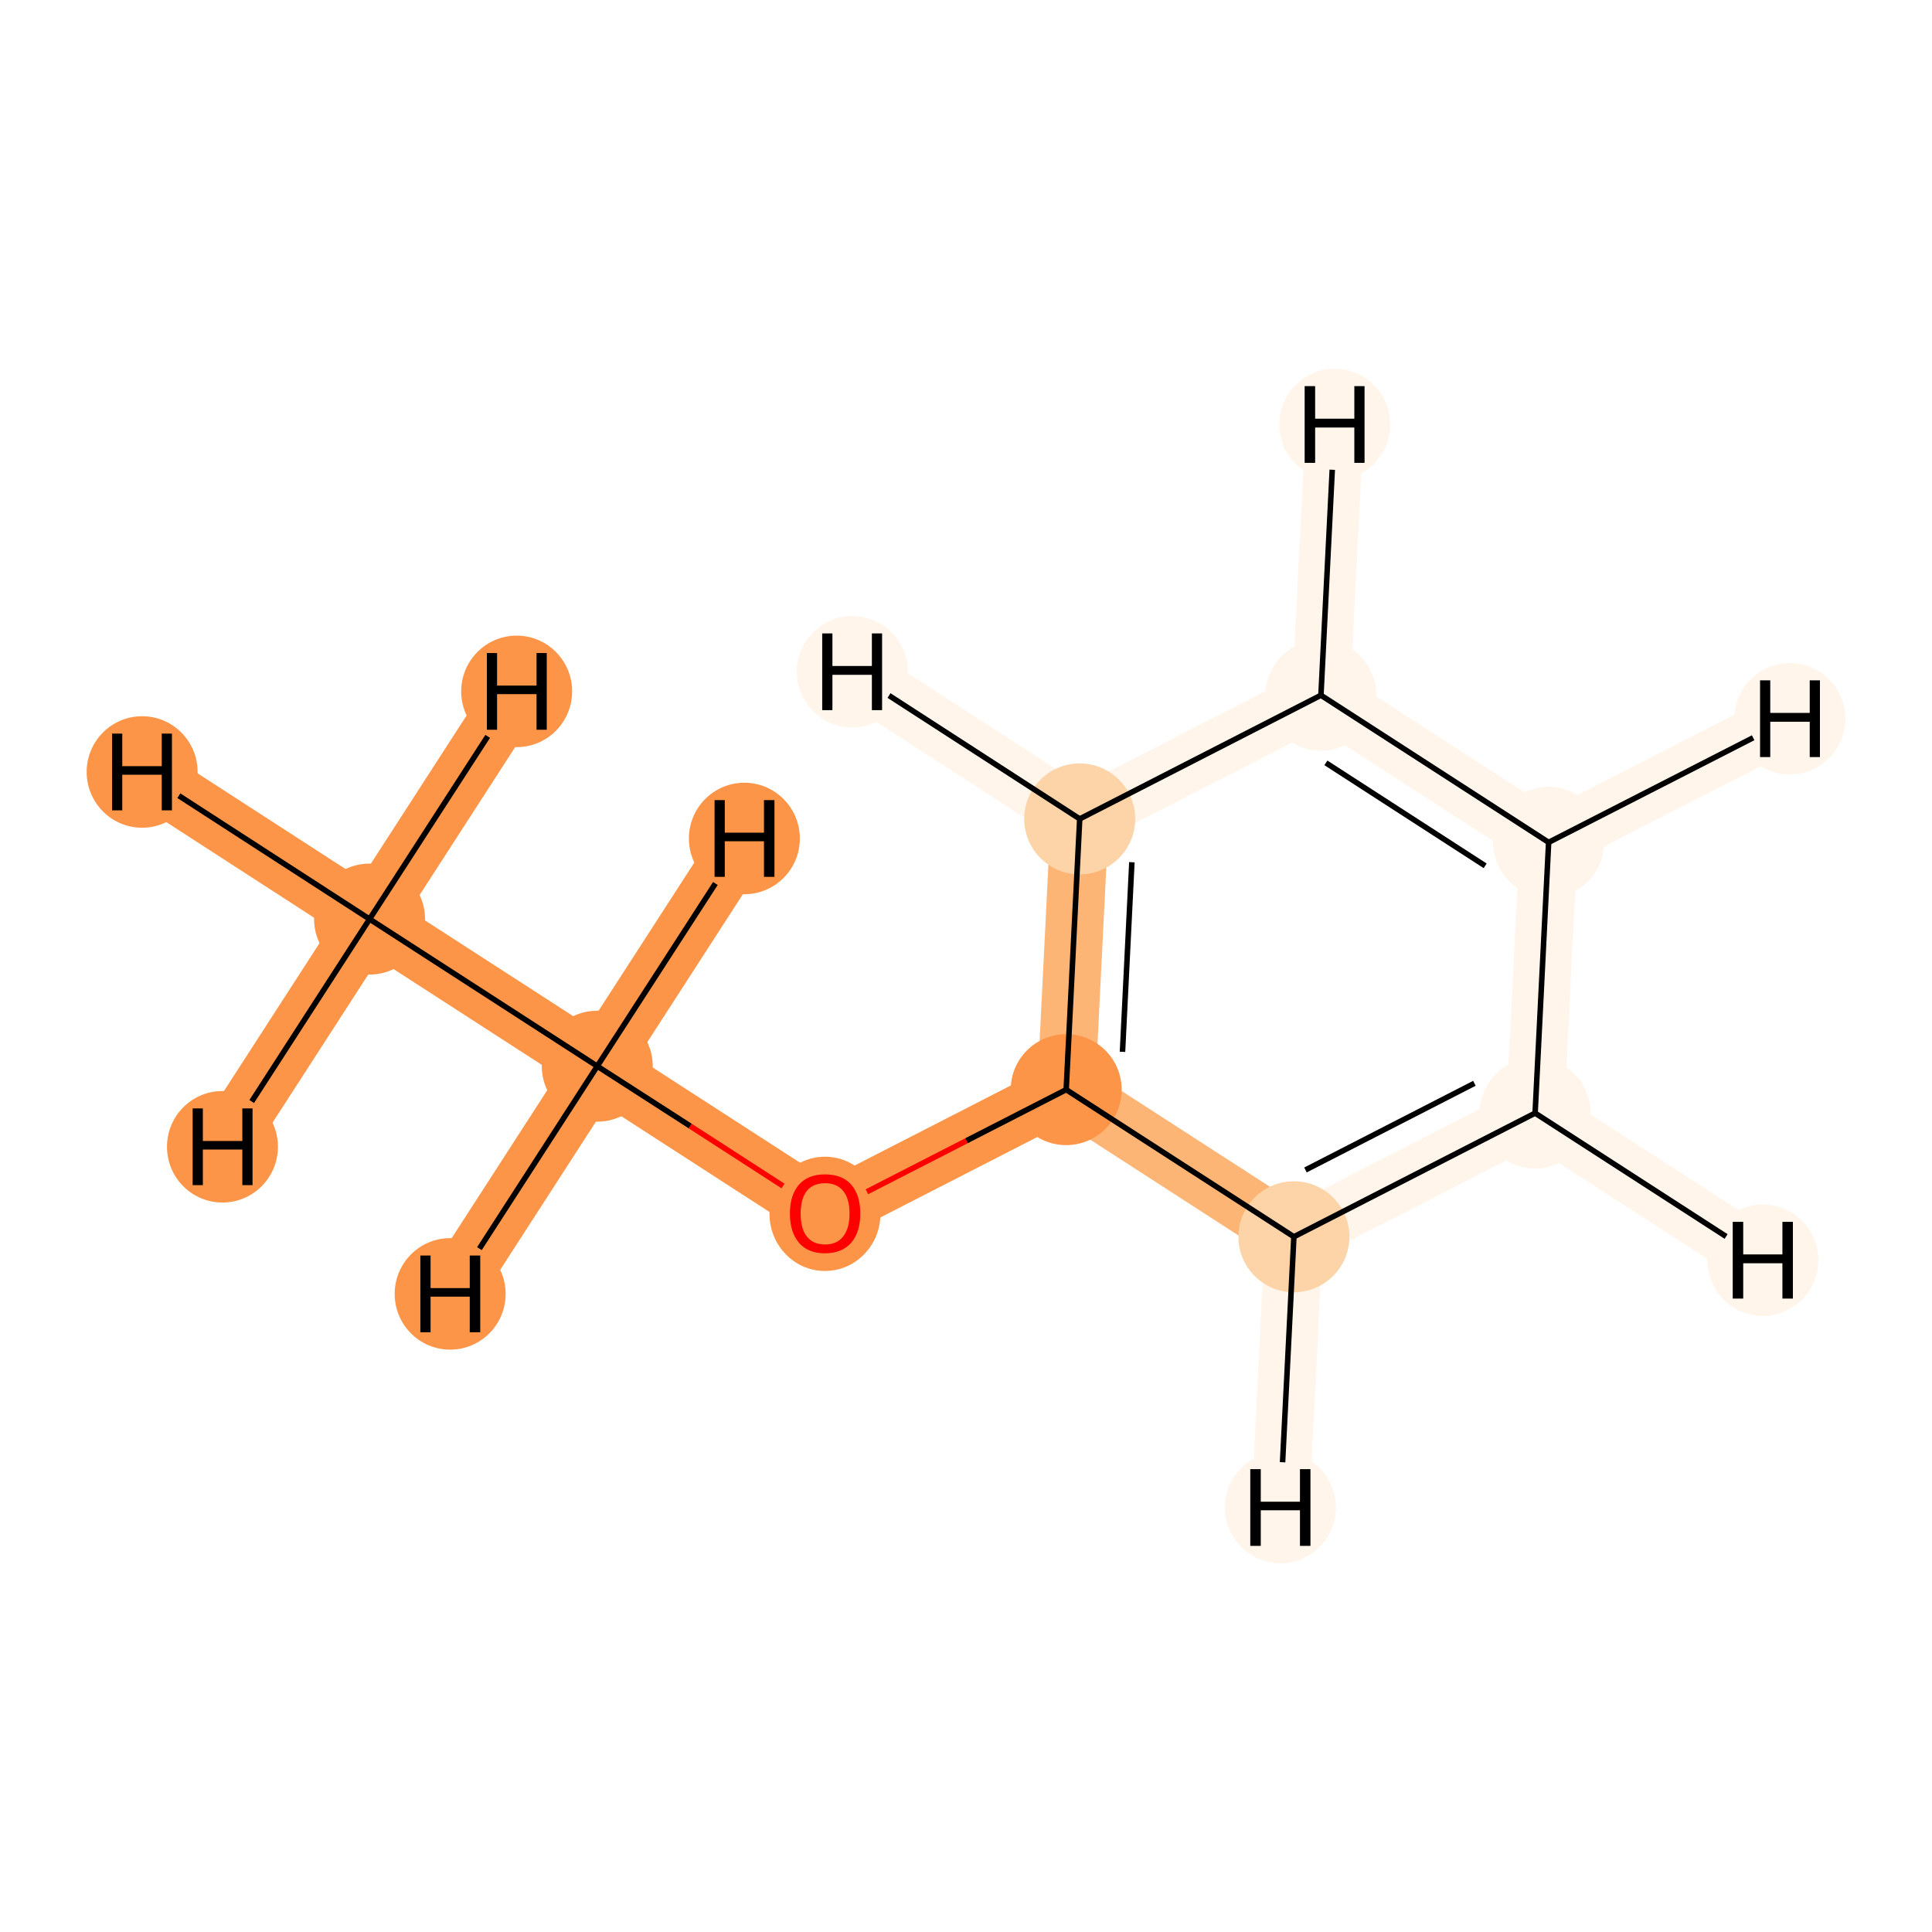 <?xml version='1.0' encoding='iso-8859-1'?>
<svg version='1.1' baseProfile='full'
              xmlns='http://www.w3.org/2000/svg'
                      xmlns:rdkit='http://www.rdkit.org/xml'
                      xmlns:xlink='http://www.w3.org/1999/xlink'
                  xml:space='preserve'
width='700px' height='700px' viewBox='0 0 700 700'>
<!-- END OF HEADER -->
<rect style='opacity:1.0;fill:#FFFFFF;stroke:none' width='700.0' height='700.0' x='0.0' y='0.0'> </rect>
<path d='M 133.9,333.0 L 216.4,386.3' style='fill:none;fill-rule:evenodd;stroke:#FD9548;stroke-width:21.0px;stroke-linecap:butt;stroke-linejoin:miter;stroke-opacity:1' />
<path d='M 133.9,333.0 L 51.5,279.7' style='fill:none;fill-rule:evenodd;stroke:#FD9548;stroke-width:21.0px;stroke-linecap:butt;stroke-linejoin:miter;stroke-opacity:1' />
<path d='M 133.9,333.0 L 187.2,250.5' style='fill:none;fill-rule:evenodd;stroke:#FD9548;stroke-width:21.0px;stroke-linecap:butt;stroke-linejoin:miter;stroke-opacity:1' />
<path d='M 133.9,333.0 L 80.6,415.5' style='fill:none;fill-rule:evenodd;stroke:#FD9548;stroke-width:21.0px;stroke-linecap:butt;stroke-linejoin:miter;stroke-opacity:1' />
<path d='M 216.4,386.3 L 298.9,439.6' style='fill:none;fill-rule:evenodd;stroke:#FD9548;stroke-width:21.0px;stroke-linecap:butt;stroke-linejoin:miter;stroke-opacity:1' />
<path d='M 216.4,386.3 L 269.7,303.8' style='fill:none;fill-rule:evenodd;stroke:#FD9548;stroke-width:21.0px;stroke-linecap:butt;stroke-linejoin:miter;stroke-opacity:1' />
<path d='M 216.4,386.3 L 163.1,468.8' style='fill:none;fill-rule:evenodd;stroke:#FD9548;stroke-width:21.0px;stroke-linecap:butt;stroke-linejoin:miter;stroke-opacity:1' />
<path d='M 298.9,439.6 L 386.3,394.8' style='fill:none;fill-rule:evenodd;stroke:#FD9548;stroke-width:21.0px;stroke-linecap:butt;stroke-linejoin:miter;stroke-opacity:1' />
<path d='M 386.3,394.8 L 391.2,296.7' style='fill:none;fill-rule:evenodd;stroke:#FDB576;stroke-width:21.0px;stroke-linecap:butt;stroke-linejoin:miter;stroke-opacity:1' />
<path d='M 386.3,394.8 L 468.8,448.1' style='fill:none;fill-rule:evenodd;stroke:#FDB576;stroke-width:21.0px;stroke-linecap:butt;stroke-linejoin:miter;stroke-opacity:1' />
<path d='M 391.2,296.7 L 478.6,251.9' style='fill:none;fill-rule:evenodd;stroke:#FFF5EB;stroke-width:21.0px;stroke-linecap:butt;stroke-linejoin:miter;stroke-opacity:1' />
<path d='M 391.2,296.7 L 308.8,243.4' style='fill:none;fill-rule:evenodd;stroke:#FFF5EB;stroke-width:21.0px;stroke-linecap:butt;stroke-linejoin:miter;stroke-opacity:1' />
<path d='M 478.6,251.9 L 561.1,305.2' style='fill:none;fill-rule:evenodd;stroke:#FFF5EB;stroke-width:21.0px;stroke-linecap:butt;stroke-linejoin:miter;stroke-opacity:1' />
<path d='M 478.6,251.9 L 483.6,153.8' style='fill:none;fill-rule:evenodd;stroke:#FFF5EB;stroke-width:21.0px;stroke-linecap:butt;stroke-linejoin:miter;stroke-opacity:1' />
<path d='M 561.1,305.2 L 556.2,403.3' style='fill:none;fill-rule:evenodd;stroke:#FFF5EB;stroke-width:21.0px;stroke-linecap:butt;stroke-linejoin:miter;stroke-opacity:1' />
<path d='M 561.1,305.2 L 648.5,260.4' style='fill:none;fill-rule:evenodd;stroke:#FFF5EB;stroke-width:21.0px;stroke-linecap:butt;stroke-linejoin:miter;stroke-opacity:1' />
<path d='M 556.2,403.3 L 468.8,448.1' style='fill:none;fill-rule:evenodd;stroke:#FFF5EB;stroke-width:21.0px;stroke-linecap:butt;stroke-linejoin:miter;stroke-opacity:1' />
<path d='M 556.2,403.3 L 638.7,456.6' style='fill:none;fill-rule:evenodd;stroke:#FFF5EB;stroke-width:21.0px;stroke-linecap:butt;stroke-linejoin:miter;stroke-opacity:1' />
<path d='M 468.8,448.1 L 463.9,546.2' style='fill:none;fill-rule:evenodd;stroke:#FFF5EB;stroke-width:21.0px;stroke-linecap:butt;stroke-linejoin:miter;stroke-opacity:1' />
<ellipse cx='133.9' cy='333.0' rx='19.6' ry='19.6'  style='fill:#FD9548;fill-rule:evenodd;stroke:#FD9548;stroke-width:1.0px;stroke-linecap:butt;stroke-linejoin:miter;stroke-opacity:1' />
<ellipse cx='216.4' cy='386.3' rx='19.6' ry='19.6'  style='fill:#FD9548;fill-rule:evenodd;stroke:#FD9548;stroke-width:1.0px;stroke-linecap:butt;stroke-linejoin:miter;stroke-opacity:1' />
<ellipse cx='298.9' cy='439.8' rx='19.6' ry='20.2'  style='fill:#FD9548;fill-rule:evenodd;stroke:#FD9548;stroke-width:1.0px;stroke-linecap:butt;stroke-linejoin:miter;stroke-opacity:1' />
<ellipse cx='386.3' cy='394.8' rx='19.6' ry='19.6'  style='fill:#FD9548;fill-rule:evenodd;stroke:#FD9548;stroke-width:1.0px;stroke-linecap:butt;stroke-linejoin:miter;stroke-opacity:1' />
<ellipse cx='391.2' cy='296.7' rx='19.6' ry='19.6'  style='fill:#FDD3A8;fill-rule:evenodd;stroke:#FDD3A8;stroke-width:1.0px;stroke-linecap:butt;stroke-linejoin:miter;stroke-opacity:1' />
<ellipse cx='478.6' cy='251.9' rx='19.6' ry='19.6'  style='fill:#FFF5EB;fill-rule:evenodd;stroke:#FFF5EB;stroke-width:1.0px;stroke-linecap:butt;stroke-linejoin:miter;stroke-opacity:1' />
<ellipse cx='561.1' cy='305.2' rx='19.6' ry='19.6'  style='fill:#FFF5EB;fill-rule:evenodd;stroke:#FFF5EB;stroke-width:1.0px;stroke-linecap:butt;stroke-linejoin:miter;stroke-opacity:1' />
<ellipse cx='556.2' cy='403.3' rx='19.6' ry='19.6'  style='fill:#FFF5EB;fill-rule:evenodd;stroke:#FFF5EB;stroke-width:1.0px;stroke-linecap:butt;stroke-linejoin:miter;stroke-opacity:1' />
<ellipse cx='468.8' cy='448.1' rx='19.6' ry='19.6'  style='fill:#FDD3A8;fill-rule:evenodd;stroke:#FDD3A8;stroke-width:1.0px;stroke-linecap:butt;stroke-linejoin:miter;stroke-opacity:1' />
<ellipse cx='51.5' cy='279.7' rx='19.6' ry='19.7'  style='fill:#FD9548;fill-rule:evenodd;stroke:#FD9548;stroke-width:1.0px;stroke-linecap:butt;stroke-linejoin:miter;stroke-opacity:1' />
<ellipse cx='187.2' cy='250.5' rx='19.6' ry='19.7'  style='fill:#FD9548;fill-rule:evenodd;stroke:#FD9548;stroke-width:1.0px;stroke-linecap:butt;stroke-linejoin:miter;stroke-opacity:1' />
<ellipse cx='80.6' cy='415.5' rx='19.6' ry='19.7'  style='fill:#FD9548;fill-rule:evenodd;stroke:#FD9548;stroke-width:1.0px;stroke-linecap:butt;stroke-linejoin:miter;stroke-opacity:1' />
<ellipse cx='269.7' cy='303.8' rx='19.6' ry='19.7'  style='fill:#FD9548;fill-rule:evenodd;stroke:#FD9548;stroke-width:1.0px;stroke-linecap:butt;stroke-linejoin:miter;stroke-opacity:1' />
<ellipse cx='163.1' cy='468.8' rx='19.6' ry='19.7'  style='fill:#FD9548;fill-rule:evenodd;stroke:#FD9548;stroke-width:1.0px;stroke-linecap:butt;stroke-linejoin:miter;stroke-opacity:1' />
<ellipse cx='308.8' cy='243.4' rx='19.6' ry='19.7'  style='fill:#FFF5EB;fill-rule:evenodd;stroke:#FFF5EB;stroke-width:1.0px;stroke-linecap:butt;stroke-linejoin:miter;stroke-opacity:1' />
<ellipse cx='483.6' cy='153.8' rx='19.6' ry='19.7'  style='fill:#FFF5EB;fill-rule:evenodd;stroke:#FFF5EB;stroke-width:1.0px;stroke-linecap:butt;stroke-linejoin:miter;stroke-opacity:1' />
<ellipse cx='648.5' cy='260.4' rx='19.6' ry='19.7'  style='fill:#FFF5EB;fill-rule:evenodd;stroke:#FFF5EB;stroke-width:1.0px;stroke-linecap:butt;stroke-linejoin:miter;stroke-opacity:1' />
<ellipse cx='638.7' cy='456.6' rx='19.6' ry='19.7'  style='fill:#FFF5EB;fill-rule:evenodd;stroke:#FFF5EB;stroke-width:1.0px;stroke-linecap:butt;stroke-linejoin:miter;stroke-opacity:1' />
<ellipse cx='463.9' cy='546.2' rx='19.6' ry='19.7'  style='fill:#FFF5EB;fill-rule:evenodd;stroke:#FFF5EB;stroke-width:1.0px;stroke-linecap:butt;stroke-linejoin:miter;stroke-opacity:1' />
<path class='bond-0 atom-0 atom-1' d='M 133.9,333.0 L 216.4,386.3' style='fill:none;fill-rule:evenodd;stroke:#000000;stroke-width:2.0px;stroke-linecap:butt;stroke-linejoin:miter;stroke-opacity:1' />
<path class='bond-9 atom-0 atom-9' d='M 133.9,333.0 L 64.8,288.3' style='fill:none;fill-rule:evenodd;stroke:#000000;stroke-width:2.0px;stroke-linecap:butt;stroke-linejoin:miter;stroke-opacity:1' />
<path class='bond-10 atom-0 atom-10' d='M 133.9,333.0 L 176.7,266.8' style='fill:none;fill-rule:evenodd;stroke:#000000;stroke-width:2.0px;stroke-linecap:butt;stroke-linejoin:miter;stroke-opacity:1' />
<path class='bond-11 atom-0 atom-11' d='M 133.9,333.0 L 91.2,399.1' style='fill:none;fill-rule:evenodd;stroke:#000000;stroke-width:2.0px;stroke-linecap:butt;stroke-linejoin:miter;stroke-opacity:1' />
<path class='bond-1 atom-1 atom-2' d='M 216.4,386.3 L 250.1,408.0' style='fill:none;fill-rule:evenodd;stroke:#000000;stroke-width:2.0px;stroke-linecap:butt;stroke-linejoin:miter;stroke-opacity:1' />
<path class='bond-1 atom-1 atom-2' d='M 250.1,408.0 L 283.7,429.7' style='fill:none;fill-rule:evenodd;stroke:#FF0000;stroke-width:2.0px;stroke-linecap:butt;stroke-linejoin:miter;stroke-opacity:1' />
<path class='bond-12 atom-1 atom-12' d='M 216.4,386.3 L 259.2,320.1' style='fill:none;fill-rule:evenodd;stroke:#000000;stroke-width:2.0px;stroke-linecap:butt;stroke-linejoin:miter;stroke-opacity:1' />
<path class='bond-13 atom-1 atom-13' d='M 216.4,386.3 L 173.7,452.4' style='fill:none;fill-rule:evenodd;stroke:#000000;stroke-width:2.0px;stroke-linecap:butt;stroke-linejoin:miter;stroke-opacity:1' />
<path class='bond-2 atom-2 atom-3' d='M 314.1,431.8 L 350.2,413.3' style='fill:none;fill-rule:evenodd;stroke:#FF0000;stroke-width:2.0px;stroke-linecap:butt;stroke-linejoin:miter;stroke-opacity:1' />
<path class='bond-2 atom-2 atom-3' d='M 350.2,413.3 L 386.3,394.8' style='fill:none;fill-rule:evenodd;stroke:#000000;stroke-width:2.0px;stroke-linecap:butt;stroke-linejoin:miter;stroke-opacity:1' />
<path class='bond-3 atom-3 atom-4' d='M 386.3,394.8 L 391.2,296.7' style='fill:none;fill-rule:evenodd;stroke:#000000;stroke-width:2.0px;stroke-linecap:butt;stroke-linejoin:miter;stroke-opacity:1' />
<path class='bond-3 atom-3 atom-4' d='M 406.7,381.1 L 410.1,312.4' style='fill:none;fill-rule:evenodd;stroke:#000000;stroke-width:2.0px;stroke-linecap:butt;stroke-linejoin:miter;stroke-opacity:1' />
<path class='bond-8 atom-8 atom-3' d='M 468.8,448.1 L 386.3,394.8' style='fill:none;fill-rule:evenodd;stroke:#000000;stroke-width:2.0px;stroke-linecap:butt;stroke-linejoin:miter;stroke-opacity:1' />
<path class='bond-4 atom-4 atom-5' d='M 391.2,296.7 L 478.6,251.9' style='fill:none;fill-rule:evenodd;stroke:#000000;stroke-width:2.0px;stroke-linecap:butt;stroke-linejoin:miter;stroke-opacity:1' />
<path class='bond-14 atom-4 atom-14' d='M 391.2,296.7 L 322.1,252.0' style='fill:none;fill-rule:evenodd;stroke:#000000;stroke-width:2.0px;stroke-linecap:butt;stroke-linejoin:miter;stroke-opacity:1' />
<path class='bond-5 atom-5 atom-6' d='M 478.6,251.9 L 561.1,305.2' style='fill:none;fill-rule:evenodd;stroke:#000000;stroke-width:2.0px;stroke-linecap:butt;stroke-linejoin:miter;stroke-opacity:1' />
<path class='bond-5 atom-5 atom-6' d='M 480.4,276.4 L 538.1,313.7' style='fill:none;fill-rule:evenodd;stroke:#000000;stroke-width:2.0px;stroke-linecap:butt;stroke-linejoin:miter;stroke-opacity:1' />
<path class='bond-15 atom-5 atom-15' d='M 478.6,251.9 L 482.7,170.2' style='fill:none;fill-rule:evenodd;stroke:#000000;stroke-width:2.0px;stroke-linecap:butt;stroke-linejoin:miter;stroke-opacity:1' />
<path class='bond-6 atom-6 atom-7' d='M 561.1,305.2 L 556.2,403.3' style='fill:none;fill-rule:evenodd;stroke:#000000;stroke-width:2.0px;stroke-linecap:butt;stroke-linejoin:miter;stroke-opacity:1' />
<path class='bond-16 atom-6 atom-16' d='M 561.1,305.2 L 635.2,267.3' style='fill:none;fill-rule:evenodd;stroke:#000000;stroke-width:2.0px;stroke-linecap:butt;stroke-linejoin:miter;stroke-opacity:1' />
<path class='bond-7 atom-7 atom-8' d='M 556.2,403.3 L 468.8,448.1' style='fill:none;fill-rule:evenodd;stroke:#000000;stroke-width:2.0px;stroke-linecap:butt;stroke-linejoin:miter;stroke-opacity:1' />
<path class='bond-7 atom-7 atom-8' d='M 534.2,392.5 L 473.0,423.9' style='fill:none;fill-rule:evenodd;stroke:#000000;stroke-width:2.0px;stroke-linecap:butt;stroke-linejoin:miter;stroke-opacity:1' />
<path class='bond-17 atom-7 atom-17' d='M 556.2,403.3 L 625.4,448.0' style='fill:none;fill-rule:evenodd;stroke:#000000;stroke-width:2.0px;stroke-linecap:butt;stroke-linejoin:miter;stroke-opacity:1' />
<path class='bond-18 atom-8 atom-18' d='M 468.8,448.1 L 464.7,529.8' style='fill:none;fill-rule:evenodd;stroke:#000000;stroke-width:2.0px;stroke-linecap:butt;stroke-linejoin:miter;stroke-opacity:1' />
<path  class='atom-2' d='M 286.2 439.7
Q 286.2 433.0, 289.5 429.2
Q 292.8 425.5, 298.9 425.5
Q 305.1 425.5, 308.4 429.2
Q 311.7 433.0, 311.7 439.7
Q 311.7 446.4, 308.4 450.3
Q 305.0 454.1, 298.9 454.1
Q 292.8 454.1, 289.5 450.3
Q 286.2 446.4, 286.2 439.7
M 298.9 450.9
Q 303.2 450.9, 305.4 448.1
Q 307.8 445.2, 307.8 439.7
Q 307.8 434.2, 305.4 431.4
Q 303.2 428.7, 298.9 428.7
Q 294.7 428.7, 292.4 431.4
Q 290.1 434.2, 290.1 439.7
Q 290.1 445.3, 292.4 448.1
Q 294.7 450.9, 298.9 450.9
' fill='#FF0000'/>
<path  class='atom-9' d='M 40.6 265.8
L 44.3 265.8
L 44.3 277.6
L 58.6 277.6
L 58.6 265.8
L 62.3 265.8
L 62.3 293.6
L 58.6 293.6
L 58.6 280.7
L 44.3 280.7
L 44.3 293.6
L 40.6 293.6
L 40.6 265.8
' fill='#000000'/>
<path  class='atom-10' d='M 176.4 236.6
L 180.1 236.6
L 180.1 248.4
L 194.4 248.4
L 194.4 236.6
L 198.1 236.6
L 198.1 264.4
L 194.4 264.4
L 194.4 251.5
L 180.1 251.5
L 180.1 264.4
L 176.4 264.4
L 176.4 236.6
' fill='#000000'/>
<path  class='atom-11' d='M 69.8 401.6
L 73.5 401.6
L 73.5 413.4
L 87.8 413.4
L 87.8 401.6
L 91.5 401.6
L 91.5 429.4
L 87.8 429.4
L 87.8 416.5
L 73.5 416.5
L 73.5 429.4
L 69.8 429.4
L 69.8 401.6
' fill='#000000'/>
<path  class='atom-12' d='M 258.9 289.9
L 262.6 289.9
L 262.6 301.7
L 276.8 301.7
L 276.8 289.9
L 280.6 289.9
L 280.6 317.7
L 276.8 317.7
L 276.8 304.8
L 262.6 304.8
L 262.6 317.7
L 258.9 317.7
L 258.9 289.9
' fill='#000000'/>
<path  class='atom-13' d='M 152.3 454.9
L 156.0 454.9
L 156.0 466.7
L 170.2 466.7
L 170.2 454.9
L 174.0 454.9
L 174.0 482.7
L 170.2 482.7
L 170.2 469.8
L 156.0 469.8
L 156.0 482.7
L 152.3 482.7
L 152.3 454.9
' fill='#000000'/>
<path  class='atom-14' d='M 297.9 229.5
L 301.6 229.5
L 301.6 241.3
L 315.9 241.3
L 315.9 229.5
L 319.6 229.5
L 319.6 257.3
L 315.9 257.3
L 315.9 244.5
L 301.6 244.5
L 301.6 257.3
L 297.9 257.3
L 297.9 229.5
' fill='#000000'/>
<path  class='atom-15' d='M 472.7 139.9
L 476.5 139.9
L 476.5 151.7
L 490.7 151.7
L 490.7 139.9
L 494.4 139.9
L 494.4 167.7
L 490.7 167.7
L 490.7 154.9
L 476.5 154.9
L 476.5 167.7
L 472.7 167.7
L 472.7 139.9
' fill='#000000'/>
<path  class='atom-16' d='M 637.7 246.5
L 641.4 246.5
L 641.4 258.3
L 655.7 258.3
L 655.7 246.5
L 659.4 246.5
L 659.4 274.3
L 655.7 274.3
L 655.7 261.5
L 641.4 261.5
L 641.4 274.3
L 637.7 274.3
L 637.7 246.5
' fill='#000000'/>
<path  class='atom-17' d='M 627.8 442.7
L 631.6 442.7
L 631.6 454.5
L 645.8 454.5
L 645.8 442.7
L 649.6 442.7
L 649.6 470.5
L 645.8 470.5
L 645.8 457.7
L 631.6 457.7
L 631.6 470.5
L 627.8 470.5
L 627.8 442.7
' fill='#000000'/>
<path  class='atom-18' d='M 453.0 532.3
L 456.8 532.3
L 456.8 544.1
L 471.0 544.1
L 471.0 532.3
L 474.8 532.3
L 474.8 560.1
L 471.0 560.1
L 471.0 547.2
L 456.8 547.2
L 456.8 560.1
L 453.0 560.1
L 453.0 532.3
' fill='#000000'/>
</svg>
